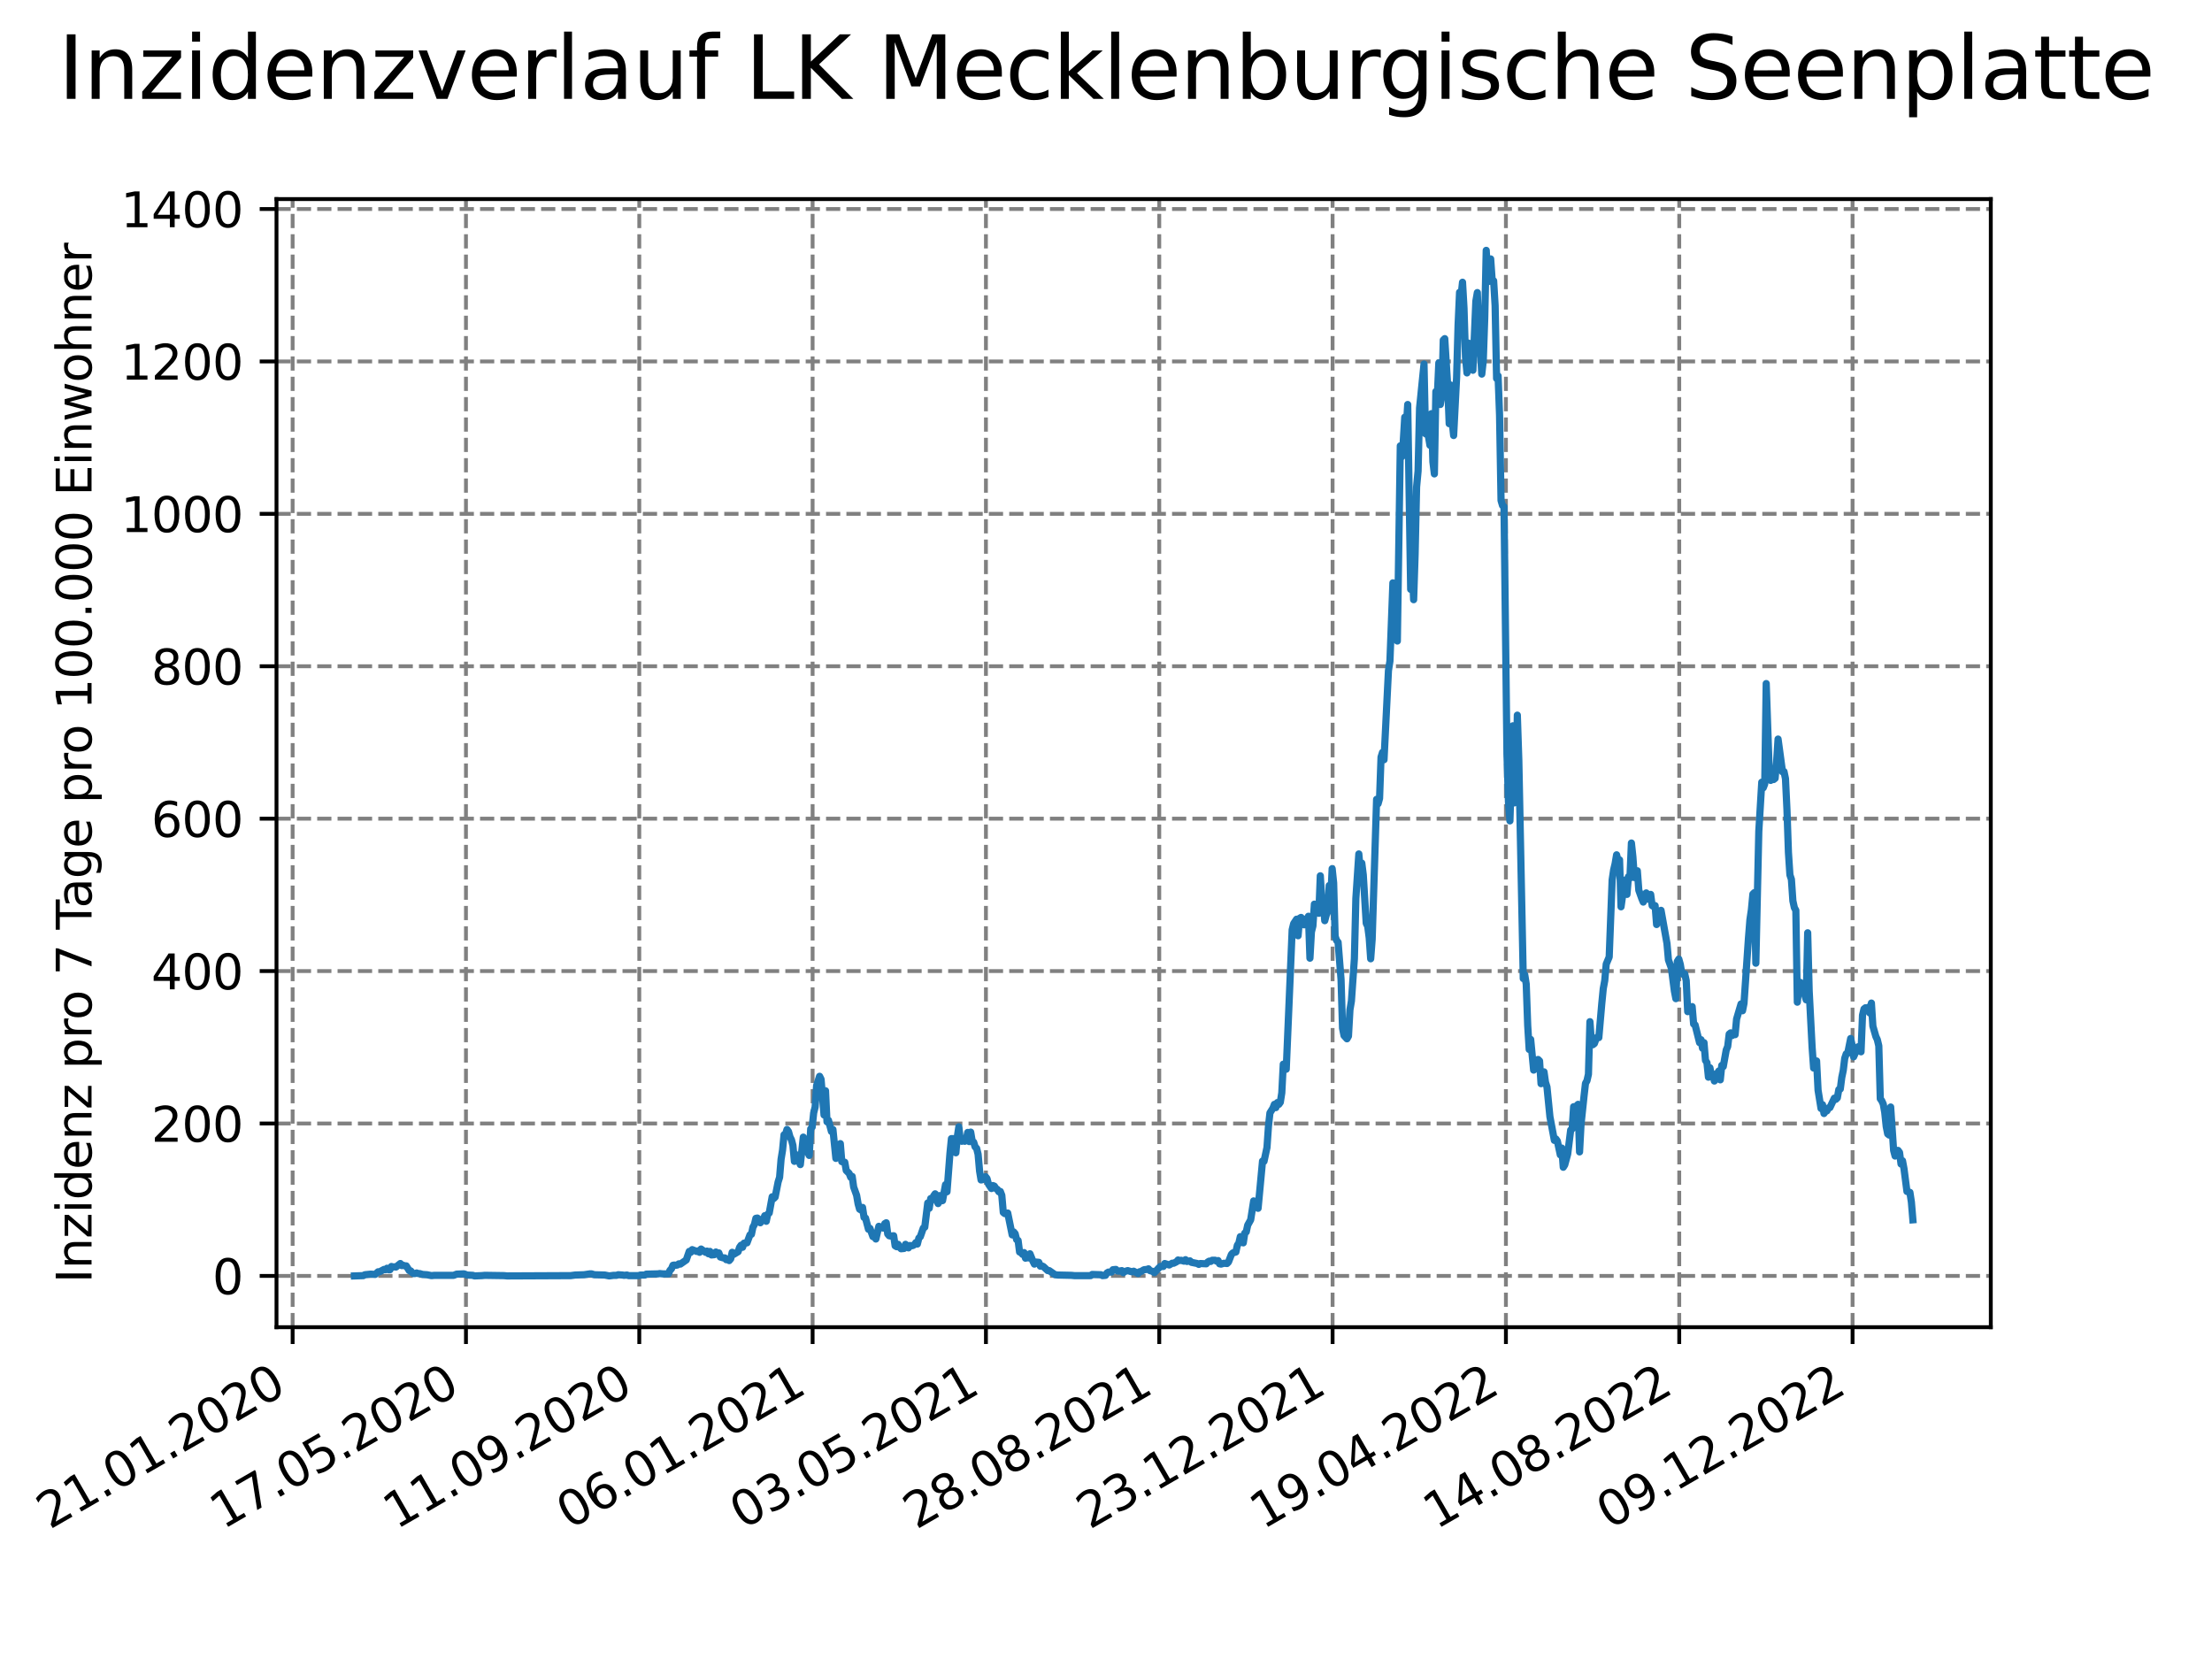 <?xml version="1.0" encoding="utf-8" standalone="no"?>
<!DOCTYPE svg PUBLIC "-//W3C//DTD SVG 1.1//EN"
  "http://www.w3.org/Graphics/SVG/1.1/DTD/svg11.dtd">
<svg xmlns:xlink="http://www.w3.org/1999/xlink" width="460.8pt" height="345.6pt" viewBox="0 0 460.8 345.6" xmlns="http://www.w3.org/2000/svg" version="1.1">
 <defs>
  <style type="text/css">*{stroke-linejoin: round; stroke-linecap: butt}</style>
 </defs>
 <g id="figure_1">
  <g id="patch_1">
   <path d="M 0 345.6 
L 460.8 345.6 
L 460.8 0 
L 0 0 
z
" style="fill: #ffffff"/>
  </g>
  <g id="axes_1">
   <g id="patch_2">
    <path d="M 57.6 276.48 
L 414.72 276.48 
L 414.72 41.472 
L 57.6 41.472 
z
" style="fill: #ffffff"/>
   </g>
   <g id="matplotlib.axis_1">
    <g id="xtick_1">
     <g id="line2d_1">
      <path d="M 60.961 276.48 
L 60.961 41.472 
" clip-path="url(#p6527d8490c)" style="fill: none; stroke-dasharray: 2.96,1.28; stroke-dashoffset: 0; stroke: #808080; stroke-width: 0.8"/>
     </g>
     <g id="line2d_2">
      <defs>
       <path id="md5f4e9f895" d="M 0 0 
L 0 3.5 
" style="stroke: #000000; stroke-width: 0.8"/>
      </defs>
      <g>
       <use xlink:href="#md5f4e9f895" x="60.961" y="276.48" style="stroke: #000000; stroke-width: 0.8"/>
      </g>
     </g>
     <g id="text_1">
      <!-- 21.01.2020 -->
      <g transform="translate(10.336 318.689) rotate(-30) scale(0.1 -0.1)">
       <defs>
        <path id="DejaVuSans-32" d="M 1228 531 
L 3431 531 
L 3431 0 
L 469 0 
L 469 531 
Q 828 903 1448 1529 
Q 2069 2156 2228 2338 
Q 2531 2678 2651 2914 
Q 2772 3150 2772 3378 
Q 2772 3750 2511 3984 
Q 2250 4219 1831 4219 
Q 1534 4219 1204 4116 
Q 875 4013 500 3803 
L 500 4441 
Q 881 4594 1212 4672 
Q 1544 4750 1819 4750 
Q 2544 4750 2975 4387 
Q 3406 4025 3406 3419 
Q 3406 3131 3298 2873 
Q 3191 2616 2906 2266 
Q 2828 2175 2409 1742 
Q 1991 1309 1228 531 
z
" transform="scale(0.016)"/>
        <path id="DejaVuSans-31" d="M 794 531 
L 1825 531 
L 1825 4091 
L 703 3866 
L 703 4441 
L 1819 4666 
L 2450 4666 
L 2450 531 
L 3481 531 
L 3481 0 
L 794 0 
L 794 531 
z
" transform="scale(0.016)"/>
        <path id="DejaVuSans-2e" d="M 684 794 
L 1344 794 
L 1344 0 
L 684 0 
L 684 794 
z
" transform="scale(0.016)"/>
        <path id="DejaVuSans-30" d="M 2034 4250 
Q 1547 4250 1301 3770 
Q 1056 3291 1056 2328 
Q 1056 1369 1301 889 
Q 1547 409 2034 409 
Q 2525 409 2770 889 
Q 3016 1369 3016 2328 
Q 3016 3291 2770 3770 
Q 2525 4250 2034 4250 
z
M 2034 4750 
Q 2819 4750 3233 4129 
Q 3647 3509 3647 2328 
Q 3647 1150 3233 529 
Q 2819 -91 2034 -91 
Q 1250 -91 836 529 
Q 422 1150 422 2328 
Q 422 3509 836 4129 
Q 1250 4750 2034 4750 
z
" transform="scale(0.016)"/>
       </defs>
       <use xlink:href="#DejaVuSans-32"/>
       <use xlink:href="#DejaVuSans-31" x="63.623"/>
       <use xlink:href="#DejaVuSans-2e" x="127.246"/>
       <use xlink:href="#DejaVuSans-30" x="159.033"/>
       <use xlink:href="#DejaVuSans-31" x="222.656"/>
       <use xlink:href="#DejaVuSans-2e" x="286.279"/>
       <use xlink:href="#DejaVuSans-32" x="318.066"/>
       <use xlink:href="#DejaVuSans-30" x="381.689"/>
       <use xlink:href="#DejaVuSans-32" x="445.312"/>
       <use xlink:href="#DejaVuSans-30" x="508.936"/>
      </g>
     </g>
    </g>
    <g id="xtick_2">
     <g id="line2d_3">
      <path d="M 97.068 276.48 
L 97.068 41.472 
" clip-path="url(#p6527d8490c)" style="fill: none; stroke-dasharray: 2.96,1.28; stroke-dashoffset: 0; stroke: #808080; stroke-width: 0.8"/>
     </g>
     <g id="line2d_4">
      <g>
       <use xlink:href="#md5f4e9f895" x="97.068" y="276.48" style="stroke: #000000; stroke-width: 0.8"/>
      </g>
     </g>
     <g id="text_2">
      <!-- 17.05.2020 -->
      <g transform="translate(46.443 318.689) rotate(-30) scale(0.1 -0.1)">
       <defs>
        <path id="DejaVuSans-37" d="M 525 4666 
L 3525 4666 
L 3525 4397 
L 1831 0 
L 1172 0 
L 2766 4134 
L 525 4134 
L 525 4666 
z
" transform="scale(0.016)"/>
        <path id="DejaVuSans-35" d="M 691 4666 
L 3169 4666 
L 3169 4134 
L 1269 4134 
L 1269 2991 
Q 1406 3038 1543 3061 
Q 1681 3084 1819 3084 
Q 2600 3084 3056 2656 
Q 3513 2228 3513 1497 
Q 3513 744 3044 326 
Q 2575 -91 1722 -91 
Q 1428 -91 1123 -41 
Q 819 9 494 109 
L 494 744 
Q 775 591 1075 516 
Q 1375 441 1709 441 
Q 2250 441 2565 725 
Q 2881 1009 2881 1497 
Q 2881 1984 2565 2268 
Q 2250 2553 1709 2553 
Q 1456 2553 1204 2497 
Q 953 2441 691 2322 
L 691 4666 
z
" transform="scale(0.016)"/>
       </defs>
       <use xlink:href="#DejaVuSans-31"/>
       <use xlink:href="#DejaVuSans-37" x="63.623"/>
       <use xlink:href="#DejaVuSans-2e" x="127.246"/>
       <use xlink:href="#DejaVuSans-30" x="159.033"/>
       <use xlink:href="#DejaVuSans-35" x="222.656"/>
       <use xlink:href="#DejaVuSans-2e" x="286.279"/>
       <use xlink:href="#DejaVuSans-32" x="318.066"/>
       <use xlink:href="#DejaVuSans-30" x="381.689"/>
       <use xlink:href="#DejaVuSans-32" x="445.312"/>
       <use xlink:href="#DejaVuSans-30" x="508.936"/>
      </g>
     </g>
    </g>
    <g id="xtick_3">
     <g id="line2d_5">
      <path d="M 133.175 276.48 
L 133.175 41.472 
" clip-path="url(#p6527d8490c)" style="fill: none; stroke-dasharray: 2.96,1.28; stroke-dashoffset: 0; stroke: #808080; stroke-width: 0.8"/>
     </g>
     <g id="line2d_6">
      <g>
       <use xlink:href="#md5f4e9f895" x="133.175" y="276.48" style="stroke: #000000; stroke-width: 0.8"/>
      </g>
     </g>
     <g id="text_3">
      <!-- 11.09.2020 -->
      <g transform="translate(82.55 318.689) rotate(-30) scale(0.1 -0.1)">
       <defs>
        <path id="DejaVuSans-39" d="M 703 97 
L 703 672 
Q 941 559 1184 500 
Q 1428 441 1663 441 
Q 2288 441 2617 861 
Q 2947 1281 2994 2138 
Q 2813 1869 2534 1725 
Q 2256 1581 1919 1581 
Q 1219 1581 811 2004 
Q 403 2428 403 3163 
Q 403 3881 828 4315 
Q 1253 4750 1959 4750 
Q 2769 4750 3195 4129 
Q 3622 3509 3622 2328 
Q 3622 1225 3098 567 
Q 2575 -91 1691 -91 
Q 1453 -91 1209 -44 
Q 966 3 703 97 
z
M 1959 2075 
Q 2384 2075 2632 2365 
Q 2881 2656 2881 3163 
Q 2881 3666 2632 3958 
Q 2384 4250 1959 4250 
Q 1534 4250 1286 3958 
Q 1038 3666 1038 3163 
Q 1038 2656 1286 2365 
Q 1534 2075 1959 2075 
z
" transform="scale(0.016)"/>
       </defs>
       <use xlink:href="#DejaVuSans-31"/>
       <use xlink:href="#DejaVuSans-31" x="63.623"/>
       <use xlink:href="#DejaVuSans-2e" x="127.246"/>
       <use xlink:href="#DejaVuSans-30" x="159.033"/>
       <use xlink:href="#DejaVuSans-39" x="222.656"/>
       <use xlink:href="#DejaVuSans-2e" x="286.279"/>
       <use xlink:href="#DejaVuSans-32" x="318.066"/>
       <use xlink:href="#DejaVuSans-30" x="381.689"/>
       <use xlink:href="#DejaVuSans-32" x="445.312"/>
       <use xlink:href="#DejaVuSans-30" x="508.936"/>
      </g>
     </g>
    </g>
    <g id="xtick_4">
     <g id="line2d_7">
      <path d="M 169.282 276.48 
L 169.282 41.472 
" clip-path="url(#p6527d8490c)" style="fill: none; stroke-dasharray: 2.96,1.28; stroke-dashoffset: 0; stroke: #808080; stroke-width: 0.8"/>
     </g>
     <g id="line2d_8">
      <g>
       <use xlink:href="#md5f4e9f895" x="169.282" y="276.48" style="stroke: #000000; stroke-width: 0.8"/>
      </g>
     </g>
     <g id="text_4">
      <!-- 06.01.2021 -->
      <g transform="translate(118.657 318.689) rotate(-30) scale(0.1 -0.1)">
       <defs>
        <path id="DejaVuSans-36" d="M 2113 2584 
Q 1688 2584 1439 2293 
Q 1191 2003 1191 1497 
Q 1191 994 1439 701 
Q 1688 409 2113 409 
Q 2538 409 2786 701 
Q 3034 994 3034 1497 
Q 3034 2003 2786 2293 
Q 2538 2584 2113 2584 
z
M 3366 4563 
L 3366 3988 
Q 3128 4100 2886 4159 
Q 2644 4219 2406 4219 
Q 1781 4219 1451 3797 
Q 1122 3375 1075 2522 
Q 1259 2794 1537 2939 
Q 1816 3084 2150 3084 
Q 2853 3084 3261 2657 
Q 3669 2231 3669 1497 
Q 3669 778 3244 343 
Q 2819 -91 2113 -91 
Q 1303 -91 875 529 
Q 447 1150 447 2328 
Q 447 3434 972 4092 
Q 1497 4750 2381 4750 
Q 2619 4750 2861 4703 
Q 3103 4656 3366 4563 
z
" transform="scale(0.016)"/>
       </defs>
       <use xlink:href="#DejaVuSans-30"/>
       <use xlink:href="#DejaVuSans-36" x="63.623"/>
       <use xlink:href="#DejaVuSans-2e" x="127.246"/>
       <use xlink:href="#DejaVuSans-30" x="159.033"/>
       <use xlink:href="#DejaVuSans-31" x="222.656"/>
       <use xlink:href="#DejaVuSans-2e" x="286.279"/>
       <use xlink:href="#DejaVuSans-32" x="318.066"/>
       <use xlink:href="#DejaVuSans-30" x="381.689"/>
       <use xlink:href="#DejaVuSans-32" x="445.312"/>
       <use xlink:href="#DejaVuSans-31" x="508.936"/>
      </g>
     </g>
    </g>
    <g id="xtick_5">
     <g id="line2d_9">
      <path d="M 205.389 276.48 
L 205.389 41.472 
" clip-path="url(#p6527d8490c)" style="fill: none; stroke-dasharray: 2.96,1.28; stroke-dashoffset: 0; stroke: #808080; stroke-width: 0.8"/>
     </g>
     <g id="line2d_10">
      <g>
       <use xlink:href="#md5f4e9f895" x="205.389" y="276.48" style="stroke: #000000; stroke-width: 0.8"/>
      </g>
     </g>
     <g id="text_5">
      <!-- 03.05.2021 -->
      <g transform="translate(154.764 318.689) rotate(-30) scale(0.1 -0.1)">
       <defs>
        <path id="DejaVuSans-33" d="M 2597 2516 
Q 3050 2419 3304 2112 
Q 3559 1806 3559 1356 
Q 3559 666 3084 287 
Q 2609 -91 1734 -91 
Q 1441 -91 1130 -33 
Q 819 25 488 141 
L 488 750 
Q 750 597 1062 519 
Q 1375 441 1716 441 
Q 2309 441 2620 675 
Q 2931 909 2931 1356 
Q 2931 1769 2642 2001 
Q 2353 2234 1838 2234 
L 1294 2234 
L 1294 2753 
L 1863 2753 
Q 2328 2753 2575 2939 
Q 2822 3125 2822 3475 
Q 2822 3834 2567 4026 
Q 2313 4219 1838 4219 
Q 1578 4219 1281 4162 
Q 984 4106 628 3988 
L 628 4550 
Q 988 4650 1302 4700 
Q 1616 4750 1894 4750 
Q 2613 4750 3031 4423 
Q 3450 4097 3450 3541 
Q 3450 3153 3228 2886 
Q 3006 2619 2597 2516 
z
" transform="scale(0.016)"/>
       </defs>
       <use xlink:href="#DejaVuSans-30"/>
       <use xlink:href="#DejaVuSans-33" x="63.623"/>
       <use xlink:href="#DejaVuSans-2e" x="127.246"/>
       <use xlink:href="#DejaVuSans-30" x="159.033"/>
       <use xlink:href="#DejaVuSans-35" x="222.656"/>
       <use xlink:href="#DejaVuSans-2e" x="286.279"/>
       <use xlink:href="#DejaVuSans-32" x="318.066"/>
       <use xlink:href="#DejaVuSans-30" x="381.689"/>
       <use xlink:href="#DejaVuSans-32" x="445.312"/>
       <use xlink:href="#DejaVuSans-31" x="508.936"/>
      </g>
     </g>
    </g>
    <g id="xtick_6">
     <g id="line2d_11">
      <path d="M 241.496 276.48 
L 241.496 41.472 
" clip-path="url(#p6527d8490c)" style="fill: none; stroke-dasharray: 2.96,1.28; stroke-dashoffset: 0; stroke: #808080; stroke-width: 0.8"/>
     </g>
     <g id="line2d_12">
      <g>
       <use xlink:href="#md5f4e9f895" x="241.496" y="276.48" style="stroke: #000000; stroke-width: 0.8"/>
      </g>
     </g>
     <g id="text_6">
      <!-- 28.08.2021 -->
      <g transform="translate(190.871 318.689) rotate(-30) scale(0.1 -0.1)">
       <defs>
        <path id="DejaVuSans-38" d="M 2034 2216 
Q 1584 2216 1326 1975 
Q 1069 1734 1069 1313 
Q 1069 891 1326 650 
Q 1584 409 2034 409 
Q 2484 409 2743 651 
Q 3003 894 3003 1313 
Q 3003 1734 2745 1975 
Q 2488 2216 2034 2216 
z
M 1403 2484 
Q 997 2584 770 2862 
Q 544 3141 544 3541 
Q 544 4100 942 4425 
Q 1341 4750 2034 4750 
Q 2731 4750 3128 4425 
Q 3525 4100 3525 3541 
Q 3525 3141 3298 2862 
Q 3072 2584 2669 2484 
Q 3125 2378 3379 2068 
Q 3634 1759 3634 1313 
Q 3634 634 3220 271 
Q 2806 -91 2034 -91 
Q 1263 -91 848 271 
Q 434 634 434 1313 
Q 434 1759 690 2068 
Q 947 2378 1403 2484 
z
M 1172 3481 
Q 1172 3119 1398 2916 
Q 1625 2713 2034 2713 
Q 2441 2713 2670 2916 
Q 2900 3119 2900 3481 
Q 2900 3844 2670 4047 
Q 2441 4250 2034 4250 
Q 1625 4250 1398 4047 
Q 1172 3844 1172 3481 
z
" transform="scale(0.016)"/>
       </defs>
       <use xlink:href="#DejaVuSans-32"/>
       <use xlink:href="#DejaVuSans-38" x="63.623"/>
       <use xlink:href="#DejaVuSans-2e" x="127.246"/>
       <use xlink:href="#DejaVuSans-30" x="159.033"/>
       <use xlink:href="#DejaVuSans-38" x="222.656"/>
       <use xlink:href="#DejaVuSans-2e" x="286.279"/>
       <use xlink:href="#DejaVuSans-32" x="318.066"/>
       <use xlink:href="#DejaVuSans-30" x="381.689"/>
       <use xlink:href="#DejaVuSans-32" x="445.312"/>
       <use xlink:href="#DejaVuSans-31" x="508.936"/>
      </g>
     </g>
    </g>
    <g id="xtick_7">
     <g id="line2d_13">
      <path d="M 277.603 276.48 
L 277.603 41.472 
" clip-path="url(#p6527d8490c)" style="fill: none; stroke-dasharray: 2.96,1.28; stroke-dashoffset: 0; stroke: #808080; stroke-width: 0.8"/>
     </g>
     <g id="line2d_14">
      <g>
       <use xlink:href="#md5f4e9f895" x="277.603" y="276.48" style="stroke: #000000; stroke-width: 0.8"/>
      </g>
     </g>
     <g id="text_7">
      <!-- 23.12.2021 -->
      <g transform="translate(226.978 318.689) rotate(-30) scale(0.1 -0.1)">
       <use xlink:href="#DejaVuSans-32"/>
       <use xlink:href="#DejaVuSans-33" x="63.623"/>
       <use xlink:href="#DejaVuSans-2e" x="127.246"/>
       <use xlink:href="#DejaVuSans-31" x="159.033"/>
       <use xlink:href="#DejaVuSans-32" x="222.656"/>
       <use xlink:href="#DejaVuSans-2e" x="286.279"/>
       <use xlink:href="#DejaVuSans-32" x="318.066"/>
       <use xlink:href="#DejaVuSans-30" x="381.689"/>
       <use xlink:href="#DejaVuSans-32" x="445.312"/>
       <use xlink:href="#DejaVuSans-31" x="508.936"/>
      </g>
     </g>
    </g>
    <g id="xtick_8">
     <g id="line2d_15">
      <path d="M 313.71 276.48 
L 313.71 41.472 
" clip-path="url(#p6527d8490c)" style="fill: none; stroke-dasharray: 2.96,1.28; stroke-dashoffset: 0; stroke: #808080; stroke-width: 0.8"/>
     </g>
     <g id="line2d_16">
      <g>
       <use xlink:href="#md5f4e9f895" x="313.71" y="276.48" style="stroke: #000000; stroke-width: 0.8"/>
      </g>
     </g>
     <g id="text_8">
      <!-- 19.04.2022 -->
      <g transform="translate(263.085 318.689) rotate(-30) scale(0.1 -0.1)">
       <defs>
        <path id="DejaVuSans-34" d="M 2419 4116 
L 825 1625 
L 2419 1625 
L 2419 4116 
z
M 2253 4666 
L 3047 4666 
L 3047 1625 
L 3713 1625 
L 3713 1100 
L 3047 1100 
L 3047 0 
L 2419 0 
L 2419 1100 
L 313 1100 
L 313 1709 
L 2253 4666 
z
" transform="scale(0.016)"/>
       </defs>
       <use xlink:href="#DejaVuSans-31"/>
       <use xlink:href="#DejaVuSans-39" x="63.623"/>
       <use xlink:href="#DejaVuSans-2e" x="127.246"/>
       <use xlink:href="#DejaVuSans-30" x="159.033"/>
       <use xlink:href="#DejaVuSans-34" x="222.656"/>
       <use xlink:href="#DejaVuSans-2e" x="286.279"/>
       <use xlink:href="#DejaVuSans-32" x="318.066"/>
       <use xlink:href="#DejaVuSans-30" x="381.689"/>
       <use xlink:href="#DejaVuSans-32" x="445.312"/>
       <use xlink:href="#DejaVuSans-32" x="508.936"/>
      </g>
     </g>
    </g>
    <g id="xtick_9">
     <g id="line2d_17">
      <path d="M 349.817 276.48 
L 349.817 41.472 
" clip-path="url(#p6527d8490c)" style="fill: none; stroke-dasharray: 2.96,1.28; stroke-dashoffset: 0; stroke: #808080; stroke-width: 0.8"/>
     </g>
     <g id="line2d_18">
      <g>
       <use xlink:href="#md5f4e9f895" x="349.817" y="276.48" style="stroke: #000000; stroke-width: 0.8"/>
      </g>
     </g>
     <g id="text_9">
      <!-- 14.08.2022 -->
      <g transform="translate(299.192 318.689) rotate(-30) scale(0.1 -0.1)">
       <use xlink:href="#DejaVuSans-31"/>
       <use xlink:href="#DejaVuSans-34" x="63.623"/>
       <use xlink:href="#DejaVuSans-2e" x="127.246"/>
       <use xlink:href="#DejaVuSans-30" x="159.033"/>
       <use xlink:href="#DejaVuSans-38" x="222.656"/>
       <use xlink:href="#DejaVuSans-2e" x="286.279"/>
       <use xlink:href="#DejaVuSans-32" x="318.066"/>
       <use xlink:href="#DejaVuSans-30" x="381.689"/>
       <use xlink:href="#DejaVuSans-32" x="445.312"/>
       <use xlink:href="#DejaVuSans-32" x="508.936"/>
      </g>
     </g>
    </g>
    <g id="xtick_10">
     <g id="line2d_19">
      <path d="M 385.924 276.48 
L 385.924 41.472 
" clip-path="url(#p6527d8490c)" style="fill: none; stroke-dasharray: 2.96,1.28; stroke-dashoffset: 0; stroke: #808080; stroke-width: 0.8"/>
     </g>
     <g id="line2d_20">
      <g>
       <use xlink:href="#md5f4e9f895" x="385.924" y="276.48" style="stroke: #000000; stroke-width: 0.8"/>
      </g>
     </g>
     <g id="text_10">
      <!-- 09.12.2022 -->
      <g transform="translate(335.299 318.689) rotate(-30) scale(0.1 -0.1)">
       <use xlink:href="#DejaVuSans-30"/>
       <use xlink:href="#DejaVuSans-39" x="63.623"/>
       <use xlink:href="#DejaVuSans-2e" x="127.246"/>
       <use xlink:href="#DejaVuSans-31" x="159.033"/>
       <use xlink:href="#DejaVuSans-32" x="222.656"/>
       <use xlink:href="#DejaVuSans-2e" x="286.279"/>
       <use xlink:href="#DejaVuSans-32" x="318.066"/>
       <use xlink:href="#DejaVuSans-30" x="381.689"/>
       <use xlink:href="#DejaVuSans-32" x="445.312"/>
       <use xlink:href="#DejaVuSans-32" x="508.936"/>
      </g>
     </g>
    </g>
   </g>
   <g id="matplotlib.axis_2">
    <g id="ytick_1">
     <g id="line2d_21">
      <path d="M 57.6 265.798 
L 414.72 265.798 
" clip-path="url(#p6527d8490c)" style="fill: none; stroke-dasharray: 2.96,1.28; stroke-dashoffset: 0; stroke: #808080; stroke-width: 0.8"/>
     </g>
     <g id="line2d_22">
      <defs>
       <path id="mf7c7bf6e79" d="M 0 0 
L -3.5 0 
" style="stroke: #000000; stroke-width: 0.8"/>
      </defs>
      <g>
       <use xlink:href="#mf7c7bf6e79" x="57.6" y="265.798" style="stroke: #000000; stroke-width: 0.8"/>
      </g>
     </g>
     <g id="text_11">
      <!-- 0 -->
      <g transform="translate(44.237 269.597) scale(0.1 -0.1)">
       <use xlink:href="#DejaVuSans-30"/>
      </g>
     </g>
    </g>
    <g id="ytick_2">
     <g id="line2d_23">
      <path d="M 57.6 234.047 
L 414.72 234.047 
" clip-path="url(#p6527d8490c)" style="fill: none; stroke-dasharray: 2.96,1.28; stroke-dashoffset: 0; stroke: #808080; stroke-width: 0.8"/>
     </g>
     <g id="line2d_24">
      <g>
       <use xlink:href="#mf7c7bf6e79" x="57.6" y="234.047" style="stroke: #000000; stroke-width: 0.8"/>
      </g>
     </g>
     <g id="text_12">
      <!-- 200 -->
      <g transform="translate(31.512 237.846) scale(0.1 -0.1)">
       <use xlink:href="#DejaVuSans-32"/>
       <use xlink:href="#DejaVuSans-30" x="63.623"/>
       <use xlink:href="#DejaVuSans-30" x="127.246"/>
      </g>
     </g>
    </g>
    <g id="ytick_3">
     <g id="line2d_25">
      <path d="M 57.6 202.296 
L 414.72 202.296 
" clip-path="url(#p6527d8490c)" style="fill: none; stroke-dasharray: 2.96,1.28; stroke-dashoffset: 0; stroke: #808080; stroke-width: 0.8"/>
     </g>
     <g id="line2d_26">
      <g>
       <use xlink:href="#mf7c7bf6e79" x="57.6" y="202.296" style="stroke: #000000; stroke-width: 0.8"/>
      </g>
     </g>
     <g id="text_13">
      <!-- 400 -->
      <g transform="translate(31.512 206.095) scale(0.1 -0.1)">
       <use xlink:href="#DejaVuSans-34"/>
       <use xlink:href="#DejaVuSans-30" x="63.623"/>
       <use xlink:href="#DejaVuSans-30" x="127.246"/>
      </g>
     </g>
    </g>
    <g id="ytick_4">
     <g id="line2d_27">
      <path d="M 57.6 170.544 
L 414.72 170.544 
" clip-path="url(#p6527d8490c)" style="fill: none; stroke-dasharray: 2.96,1.28; stroke-dashoffset: 0; stroke: #808080; stroke-width: 0.8"/>
     </g>
     <g id="line2d_28">
      <g>
       <use xlink:href="#mf7c7bf6e79" x="57.6" y="170.544" style="stroke: #000000; stroke-width: 0.8"/>
      </g>
     </g>
     <g id="text_14">
      <!-- 600 -->
      <g transform="translate(31.512 174.344) scale(0.1 -0.1)">
       <use xlink:href="#DejaVuSans-36"/>
       <use xlink:href="#DejaVuSans-30" x="63.623"/>
       <use xlink:href="#DejaVuSans-30" x="127.246"/>
      </g>
     </g>
    </g>
    <g id="ytick_5">
     <g id="line2d_29">
      <path d="M 57.6 138.793 
L 414.72 138.793 
" clip-path="url(#p6527d8490c)" style="fill: none; stroke-dasharray: 2.96,1.28; stroke-dashoffset: 0; stroke: #808080; stroke-width: 0.8"/>
     </g>
     <g id="line2d_30">
      <g>
       <use xlink:href="#mf7c7bf6e79" x="57.6" y="138.793" style="stroke: #000000; stroke-width: 0.8"/>
      </g>
     </g>
     <g id="text_15">
      <!-- 800 -->
      <g transform="translate(31.512 142.592) scale(0.1 -0.1)">
       <use xlink:href="#DejaVuSans-38"/>
       <use xlink:href="#DejaVuSans-30" x="63.623"/>
       <use xlink:href="#DejaVuSans-30" x="127.246"/>
      </g>
     </g>
    </g>
    <g id="ytick_6">
     <g id="line2d_31">
      <path d="M 57.6 107.042 
L 414.72 107.042 
" clip-path="url(#p6527d8490c)" style="fill: none; stroke-dasharray: 2.96,1.28; stroke-dashoffset: 0; stroke: #808080; stroke-width: 0.8"/>
     </g>
     <g id="line2d_32">
      <g>
       <use xlink:href="#mf7c7bf6e79" x="57.6" y="107.042" style="stroke: #000000; stroke-width: 0.8"/>
      </g>
     </g>
     <g id="text_16">
      <!-- 1000 -->
      <g transform="translate(25.15 110.841) scale(0.1 -0.1)">
       <use xlink:href="#DejaVuSans-31"/>
       <use xlink:href="#DejaVuSans-30" x="63.623"/>
       <use xlink:href="#DejaVuSans-30" x="127.246"/>
       <use xlink:href="#DejaVuSans-30" x="190.869"/>
      </g>
     </g>
    </g>
    <g id="ytick_7">
     <g id="line2d_33">
      <path d="M 57.6 75.291 
L 414.72 75.291 
" clip-path="url(#p6527d8490c)" style="fill: none; stroke-dasharray: 2.96,1.28; stroke-dashoffset: 0; stroke: #808080; stroke-width: 0.8"/>
     </g>
     <g id="line2d_34">
      <g>
       <use xlink:href="#mf7c7bf6e79" x="57.6" y="75.291" style="stroke: #000000; stroke-width: 0.8"/>
      </g>
     </g>
     <g id="text_17">
      <!-- 1200 -->
      <g transform="translate(25.15 79.09) scale(0.1 -0.1)">
       <use xlink:href="#DejaVuSans-31"/>
       <use xlink:href="#DejaVuSans-32" x="63.623"/>
       <use xlink:href="#DejaVuSans-30" x="127.246"/>
       <use xlink:href="#DejaVuSans-30" x="190.869"/>
      </g>
     </g>
    </g>
    <g id="ytick_8">
     <g id="line2d_35">
      <path d="M 57.6 43.54 
L 414.72 43.54 
" clip-path="url(#p6527d8490c)" style="fill: none; stroke-dasharray: 2.96,1.28; stroke-dashoffset: 0; stroke: #808080; stroke-width: 0.8"/>
     </g>
     <g id="line2d_36">
      <g>
       <use xlink:href="#mf7c7bf6e79" x="57.6" y="43.54" style="stroke: #000000; stroke-width: 0.8"/>
      </g>
     </g>
     <g id="text_18">
      <!-- 1400 -->
      <g transform="translate(25.15 47.339) scale(0.1 -0.1)">
       <use xlink:href="#DejaVuSans-31"/>
       <use xlink:href="#DejaVuSans-34" x="63.623"/>
       <use xlink:href="#DejaVuSans-30" x="127.246"/>
       <use xlink:href="#DejaVuSans-30" x="190.869"/>
      </g>
     </g>
    </g>
    <g id="text_19">
     <!-- Inzidenz pro 7 Tage pro 100.000 Einwohner -->
     <g transform="translate(19.07 267.301) rotate(-90) scale(0.1 -0.1)">
      <defs>
       <path id="DejaVuSans-49" d="M 628 4666 
L 1259 4666 
L 1259 0 
L 628 0 
L 628 4666 
z
" transform="scale(0.016)"/>
       <path id="DejaVuSans-6e" d="M 3513 2113 
L 3513 0 
L 2938 0 
L 2938 2094 
Q 2938 2591 2744 2837 
Q 2550 3084 2163 3084 
Q 1697 3084 1428 2787 
Q 1159 2491 1159 1978 
L 1159 0 
L 581 0 
L 581 3500 
L 1159 3500 
L 1159 2956 
Q 1366 3272 1645 3428 
Q 1925 3584 2291 3584 
Q 2894 3584 3203 3211 
Q 3513 2838 3513 2113 
z
" transform="scale(0.016)"/>
       <path id="DejaVuSans-7a" d="M 353 3500 
L 3084 3500 
L 3084 2975 
L 922 459 
L 3084 459 
L 3084 0 
L 275 0 
L 275 525 
L 2438 3041 
L 353 3041 
L 353 3500 
z
" transform="scale(0.016)"/>
       <path id="DejaVuSans-69" d="M 603 3500 
L 1178 3500 
L 1178 0 
L 603 0 
L 603 3500 
z
M 603 4863 
L 1178 4863 
L 1178 4134 
L 603 4134 
L 603 4863 
z
" transform="scale(0.016)"/>
       <path id="DejaVuSans-64" d="M 2906 2969 
L 2906 4863 
L 3481 4863 
L 3481 0 
L 2906 0 
L 2906 525 
Q 2725 213 2448 61 
Q 2172 -91 1784 -91 
Q 1150 -91 751 415 
Q 353 922 353 1747 
Q 353 2572 751 3078 
Q 1150 3584 1784 3584 
Q 2172 3584 2448 3432 
Q 2725 3281 2906 2969 
z
M 947 1747 
Q 947 1113 1208 752 
Q 1469 391 1925 391 
Q 2381 391 2643 752 
Q 2906 1113 2906 1747 
Q 2906 2381 2643 2742 
Q 2381 3103 1925 3103 
Q 1469 3103 1208 2742 
Q 947 2381 947 1747 
z
" transform="scale(0.016)"/>
       <path id="DejaVuSans-65" d="M 3597 1894 
L 3597 1613 
L 953 1613 
Q 991 1019 1311 708 
Q 1631 397 2203 397 
Q 2534 397 2845 478 
Q 3156 559 3463 722 
L 3463 178 
Q 3153 47 2828 -22 
Q 2503 -91 2169 -91 
Q 1331 -91 842 396 
Q 353 884 353 1716 
Q 353 2575 817 3079 
Q 1281 3584 2069 3584 
Q 2775 3584 3186 3129 
Q 3597 2675 3597 1894 
z
M 3022 2063 
Q 3016 2534 2758 2815 
Q 2500 3097 2075 3097 
Q 1594 3097 1305 2825 
Q 1016 2553 972 2059 
L 3022 2063 
z
" transform="scale(0.016)"/>
       <path id="DejaVuSans-20" transform="scale(0.016)"/>
       <path id="DejaVuSans-70" d="M 1159 525 
L 1159 -1331 
L 581 -1331 
L 581 3500 
L 1159 3500 
L 1159 2969 
Q 1341 3281 1617 3432 
Q 1894 3584 2278 3584 
Q 2916 3584 3314 3078 
Q 3713 2572 3713 1747 
Q 3713 922 3314 415 
Q 2916 -91 2278 -91 
Q 1894 -91 1617 61 
Q 1341 213 1159 525 
z
M 3116 1747 
Q 3116 2381 2855 2742 
Q 2594 3103 2138 3103 
Q 1681 3103 1420 2742 
Q 1159 2381 1159 1747 
Q 1159 1113 1420 752 
Q 1681 391 2138 391 
Q 2594 391 2855 752 
Q 3116 1113 3116 1747 
z
" transform="scale(0.016)"/>
       <path id="DejaVuSans-72" d="M 2631 2963 
Q 2534 3019 2420 3045 
Q 2306 3072 2169 3072 
Q 1681 3072 1420 2755 
Q 1159 2438 1159 1844 
L 1159 0 
L 581 0 
L 581 3500 
L 1159 3500 
L 1159 2956 
Q 1341 3275 1631 3429 
Q 1922 3584 2338 3584 
Q 2397 3584 2469 3576 
Q 2541 3569 2628 3553 
L 2631 2963 
z
" transform="scale(0.016)"/>
       <path id="DejaVuSans-6f" d="M 1959 3097 
Q 1497 3097 1228 2736 
Q 959 2375 959 1747 
Q 959 1119 1226 758 
Q 1494 397 1959 397 
Q 2419 397 2687 759 
Q 2956 1122 2956 1747 
Q 2956 2369 2687 2733 
Q 2419 3097 1959 3097 
z
M 1959 3584 
Q 2709 3584 3137 3096 
Q 3566 2609 3566 1747 
Q 3566 888 3137 398 
Q 2709 -91 1959 -91 
Q 1206 -91 779 398 
Q 353 888 353 1747 
Q 353 2609 779 3096 
Q 1206 3584 1959 3584 
z
" transform="scale(0.016)"/>
       <path id="DejaVuSans-54" d="M -19 4666 
L 3928 4666 
L 3928 4134 
L 2272 4134 
L 2272 0 
L 1638 0 
L 1638 4134 
L -19 4134 
L -19 4666 
z
" transform="scale(0.016)"/>
       <path id="DejaVuSans-61" d="M 2194 1759 
Q 1497 1759 1228 1600 
Q 959 1441 959 1056 
Q 959 750 1161 570 
Q 1363 391 1709 391 
Q 2188 391 2477 730 
Q 2766 1069 2766 1631 
L 2766 1759 
L 2194 1759 
z
M 3341 1997 
L 3341 0 
L 2766 0 
L 2766 531 
Q 2569 213 2275 61 
Q 1981 -91 1556 -91 
Q 1019 -91 701 211 
Q 384 513 384 1019 
Q 384 1609 779 1909 
Q 1175 2209 1959 2209 
L 2766 2209 
L 2766 2266 
Q 2766 2663 2505 2880 
Q 2244 3097 1772 3097 
Q 1472 3097 1187 3025 
Q 903 2953 641 2809 
L 641 3341 
Q 956 3463 1253 3523 
Q 1550 3584 1831 3584 
Q 2591 3584 2966 3190 
Q 3341 2797 3341 1997 
z
" transform="scale(0.016)"/>
       <path id="DejaVuSans-67" d="M 2906 1791 
Q 2906 2416 2648 2759 
Q 2391 3103 1925 3103 
Q 1463 3103 1205 2759 
Q 947 2416 947 1791 
Q 947 1169 1205 825 
Q 1463 481 1925 481 
Q 2391 481 2648 825 
Q 2906 1169 2906 1791 
z
M 3481 434 
Q 3481 -459 3084 -895 
Q 2688 -1331 1869 -1331 
Q 1566 -1331 1297 -1286 
Q 1028 -1241 775 -1147 
L 775 -588 
Q 1028 -725 1275 -790 
Q 1522 -856 1778 -856 
Q 2344 -856 2625 -561 
Q 2906 -266 2906 331 
L 2906 616 
Q 2728 306 2450 153 
Q 2172 0 1784 0 
Q 1141 0 747 490 
Q 353 981 353 1791 
Q 353 2603 747 3093 
Q 1141 3584 1784 3584 
Q 2172 3584 2450 3431 
Q 2728 3278 2906 2969 
L 2906 3500 
L 3481 3500 
L 3481 434 
z
" transform="scale(0.016)"/>
       <path id="DejaVuSans-45" d="M 628 4666 
L 3578 4666 
L 3578 4134 
L 1259 4134 
L 1259 2753 
L 3481 2753 
L 3481 2222 
L 1259 2222 
L 1259 531 
L 3634 531 
L 3634 0 
L 628 0 
L 628 4666 
z
" transform="scale(0.016)"/>
       <path id="DejaVuSans-77" d="M 269 3500 
L 844 3500 
L 1563 769 
L 2278 3500 
L 2956 3500 
L 3675 769 
L 4391 3500 
L 4966 3500 
L 4050 0 
L 3372 0 
L 2619 2869 
L 1863 0 
L 1184 0 
L 269 3500 
z
" transform="scale(0.016)"/>
       <path id="DejaVuSans-68" d="M 3513 2113 
L 3513 0 
L 2938 0 
L 2938 2094 
Q 2938 2591 2744 2837 
Q 2550 3084 2163 3084 
Q 1697 3084 1428 2787 
Q 1159 2491 1159 1978 
L 1159 0 
L 581 0 
L 581 4863 
L 1159 4863 
L 1159 2956 
Q 1366 3272 1645 3428 
Q 1925 3584 2291 3584 
Q 2894 3584 3203 3211 
Q 3513 2838 3513 2113 
z
" transform="scale(0.016)"/>
      </defs>
      <use xlink:href="#DejaVuSans-49"/>
      <use xlink:href="#DejaVuSans-6e" x="29.492"/>
      <use xlink:href="#DejaVuSans-7a" x="92.871"/>
      <use xlink:href="#DejaVuSans-69" x="145.361"/>
      <use xlink:href="#DejaVuSans-64" x="173.145"/>
      <use xlink:href="#DejaVuSans-65" x="236.621"/>
      <use xlink:href="#DejaVuSans-6e" x="298.145"/>
      <use xlink:href="#DejaVuSans-7a" x="361.523"/>
      <use xlink:href="#DejaVuSans-20" x="414.014"/>
      <use xlink:href="#DejaVuSans-70" x="445.801"/>
      <use xlink:href="#DejaVuSans-72" x="509.277"/>
      <use xlink:href="#DejaVuSans-6f" x="548.141"/>
      <use xlink:href="#DejaVuSans-20" x="609.322"/>
      <use xlink:href="#DejaVuSans-37" x="641.109"/>
      <use xlink:href="#DejaVuSans-20" x="704.732"/>
      <use xlink:href="#DejaVuSans-54" x="736.52"/>
      <use xlink:href="#DejaVuSans-61" x="781.104"/>
      <use xlink:href="#DejaVuSans-67" x="842.383"/>
      <use xlink:href="#DejaVuSans-65" x="905.859"/>
      <use xlink:href="#DejaVuSans-20" x="967.383"/>
      <use xlink:href="#DejaVuSans-70" x="999.17"/>
      <use xlink:href="#DejaVuSans-72" x="1062.646"/>
      <use xlink:href="#DejaVuSans-6f" x="1101.51"/>
      <use xlink:href="#DejaVuSans-20" x="1162.691"/>
      <use xlink:href="#DejaVuSans-31" x="1194.479"/>
      <use xlink:href="#DejaVuSans-30" x="1258.102"/>
      <use xlink:href="#DejaVuSans-30" x="1321.725"/>
      <use xlink:href="#DejaVuSans-2e" x="1385.348"/>
      <use xlink:href="#DejaVuSans-30" x="1417.135"/>
      <use xlink:href="#DejaVuSans-30" x="1480.758"/>
      <use xlink:href="#DejaVuSans-30" x="1544.381"/>
      <use xlink:href="#DejaVuSans-20" x="1608.004"/>
      <use xlink:href="#DejaVuSans-45" x="1639.791"/>
      <use xlink:href="#DejaVuSans-69" x="1702.975"/>
      <use xlink:href="#DejaVuSans-6e" x="1730.758"/>
      <use xlink:href="#DejaVuSans-77" x="1794.137"/>
      <use xlink:href="#DejaVuSans-6f" x="1875.924"/>
      <use xlink:href="#DejaVuSans-68" x="1937.105"/>
      <use xlink:href="#DejaVuSans-6e" x="2000.484"/>
      <use xlink:href="#DejaVuSans-65" x="2063.863"/>
      <use xlink:href="#DejaVuSans-72" x="2125.387"/>
     </g>
    </g>
   </g>
   <g id="line2d_37">
    <path d="M 73.833 265.798 
L 75.684 265.736 
L 75.993 265.552 
L 76.61 265.49 
L 77.227 265.429 
L 78.153 265.49 
L 78.77 264.937 
L 79.079 264.937 
L 80.005 264.444 
L 80.313 264.506 
L 80.622 264.198 
L 80.931 264.506 
L 81.239 264.506 
L 81.548 263.829 
L 81.857 263.952 
L 82.165 263.891 
L 82.474 263.952 
L 83.4 263.214 
L 83.708 263.645 
L 84.017 263.583 
L 84.325 263.706 
L 84.634 263.706 
L 85.251 264.691 
L 85.56 264.752 
L 85.868 265.121 
L 86.177 265.306 
L 86.486 265.306 
L 86.794 265.183 
L 87.103 265.306 
L 87.411 265.306 
L 88.029 265.49 
L 88.954 265.552 
L 89.88 265.736 
L 90.498 265.675 
L 94.509 265.675 
L 95.127 265.429 
L 96.67 265.367 
L 97.287 265.613 
L 98.521 265.675 
L 98.83 265.798 
L 100.373 265.736 
L 100.99 265.675 
L 105.002 265.736 
L 105.619 265.798 
L 118.889 265.736 
L 119.815 265.613 
L 121.667 265.552 
L 122.901 265.367 
L 123.21 265.367 
L 123.827 265.552 
L 125.987 265.613 
L 126.913 265.798 
L 127.839 265.675 
L 128.456 265.675 
L 128.765 265.552 
L 129.691 265.613 
L 129.999 265.675 
L 130.616 265.613 
L 130.925 265.736 
L 133.085 265.736 
L 133.394 265.613 
L 134.32 265.613 
L 134.628 265.429 
L 137.097 265.367 
L 137.406 265.306 
L 138.023 265.367 
L 139.257 265.367 
L 139.566 264.629 
L 139.875 264.321 
L 140.183 263.583 
L 140.492 263.522 
L 140.8 263.583 
L 141.109 263.522 
L 141.418 263.276 
L 141.726 263.337 
L 142.961 262.476 
L 143.578 260.692 
L 143.887 260.877 
L 144.195 260.323 
L 145.121 260.692 
L 145.43 260.569 
L 145.738 260.877 
L 146.047 260.2 
L 146.973 260.877 
L 147.281 260.631 
L 147.59 261.184 
L 147.898 260.692 
L 148.207 261.43 
L 148.824 261.369 
L 149.133 260.815 
L 149.441 261.123 
L 149.75 261 
L 150.059 261.861 
L 150.676 262.045 
L 150.984 262.045 
L 151.293 262.414 
L 151.602 262.414 
L 151.91 262.599 
L 152.219 262.23 
L 152.528 260.877 
L 152.836 261.307 
L 153.762 260.754 
L 154.071 259.831 
L 154.379 259.4 
L 154.688 259.831 
L 154.996 258.97 
L 155.614 258.908 
L 156.231 257.247 
L 156.539 257.124 
L 156.848 255.648 
L 157.157 255.094 
L 157.465 253.802 
L 157.774 253.741 
L 158.082 253.987 
L 158.391 254.725 
L 158.7 254.233 
L 159.008 254.048 
L 159.317 253.249 
L 159.625 254.417 
L 159.934 252.941 
L 160.243 252.695 
L 160.86 249.312 
L 161.169 249.681 
L 161.477 249.373 
L 162.094 246.236 
L 162.403 245.252 
L 162.712 241.499 
L 163.02 239.592 
L 163.329 236.393 
L 163.637 236.27 
L 163.946 235.286 
L 164.255 235.717 
L 164.563 236.824 
L 164.872 237.439 
L 165.18 238.608 
L 165.489 241.93 
L 165.798 240.515 
L 166.106 241.499 
L 166.415 241.745 
L 166.723 242.606 
L 167.341 236.885 
L 167.958 238.239 
L 168.266 240.023 
L 168.575 240.699 
L 168.884 235.163 
L 169.192 234.794 
L 169.501 231.841 
L 169.809 230.611 
L 170.118 226.12 
L 170.735 224.213 
L 171.044 224.828 
L 171.661 232.272 
L 171.97 227.228 
L 172.278 233.687 
L 172.587 233.379 
L 173.204 235.717 
L 173.513 235.286 
L 174.13 241.315 
L 174.439 239.469 
L 174.747 239.285 
L 175.056 238.239 
L 175.364 241.991 
L 175.982 242.114 
L 176.29 243.837 
L 176.907 244.452 
L 177.216 245.252 
L 177.525 245.067 
L 177.833 247.282 
L 178.45 249.004 
L 178.759 250.788 
L 179.068 251.895 
L 179.376 252.08 
L 179.685 251.526 
L 179.994 253.618 
L 180.302 253.741 
L 180.919 256.078 
L 181.228 255.894 
L 181.845 257.616 
L 182.154 257.432 
L 182.462 258.108 
L 183.08 255.463 
L 183.697 255.771 
L 184.005 255.832 
L 184.314 254.91 
L 184.623 254.725 
L 184.931 257.063 
L 185.24 257.432 
L 185.548 257.493 
L 186.166 257.432 
L 186.474 259.523 
L 186.783 259.708 
L 187.091 259.216 
L 187.4 259.831 
L 187.709 260.138 
L 188.326 260.077 
L 188.635 259.216 
L 189.252 259.954 
L 189.56 259.462 
L 189.869 259.523 
L 190.178 259.462 
L 190.486 259.277 
L 190.795 258.847 
L 191.103 259.154 
L 191.412 257.924 
L 191.721 257.616 
L 192.338 255.832 
L 192.646 255.648 
L 193.264 250.603 
L 193.572 251.711 
L 193.881 249.681 
L 194.189 249.927 
L 194.498 249.127 
L 194.807 248.696 
L 195.115 250.111 
L 195.424 250.726 
L 195.732 249.066 
L 196.041 250.173 
L 196.35 250.111 
L 196.967 246.79 
L 197.276 248.266 
L 197.893 240.269 
L 198.201 237.193 
L 198.51 237.193 
L 198.819 238.054 
L 199.127 240.146 
L 199.436 236.762 
L 199.744 234.732 
L 200.053 237.501 
L 200.362 237.747 
L 200.67 237.439 
L 200.979 237.747 
L 201.287 237.378 
L 201.596 235.901 
L 201.905 237.808 
L 202.213 235.84 
L 202.522 237.685 
L 202.83 237.931 
L 203.139 238.916 
L 203.448 239.223 
L 203.756 240.453 
L 204.065 243.96 
L 204.373 245.805 
L 204.682 245.744 
L 204.991 245.559 
L 205.299 245.129 
L 205.608 245.498 
L 205.917 246.666 
L 206.534 247.589 
L 206.842 246.974 
L 207.151 247.097 
L 207.46 247.589 
L 207.768 247.774 
L 208.077 248.266 
L 208.385 248.204 
L 208.694 249.004 
L 209.003 252.572 
L 209.311 252.818 
L 209.62 252.818 
L 209.928 252.695 
L 210.854 257.247 
L 211.163 256.632 
L 211.471 257.001 
L 211.78 258.231 
L 212.089 258.416 
L 212.397 260.815 
L 212.706 260.938 
L 213.014 261.307 
L 213.323 260.938 
L 213.632 262.107 
L 213.94 261.984 
L 214.249 262.045 
L 214.558 261.184 
L 215.175 262.722 
L 215.483 263.337 
L 215.792 262.907 
L 216.409 262.968 
L 216.718 263.768 
L 217.026 263.706 
L 217.335 263.829 
L 218.261 264.691 
L 218.569 264.691 
L 219.804 265.552 
L 220.421 265.613 
L 223.199 265.675 
L 223.816 265.736 
L 227.21 265.736 
L 227.519 265.49 
L 229.371 265.552 
L 229.679 265.736 
L 230.296 265.675 
L 230.605 265.183 
L 230.914 264.998 
L 231.531 264.998 
L 231.84 264.506 
L 232.457 264.444 
L 232.765 264.752 
L 233.074 264.814 
L 233.691 264.691 
L 234 265.121 
L 234.308 264.875 
L 234.926 264.691 
L 235.543 264.875 
L 235.851 264.937 
L 236.16 264.814 
L 237.086 265.306 
L 237.394 264.937 
L 237.703 264.875 
L 238.32 264.506 
L 238.937 264.444 
L 239.246 264.321 
L 239.555 264.691 
L 240.172 264.875 
L 240.48 265.121 
L 241.406 264.137 
L 241.715 263.829 
L 242.332 263.829 
L 242.641 263.214 
L 243.567 263.522 
L 244.184 263.153 
L 244.492 263.153 
L 245.11 262.845 
L 245.418 262.476 
L 245.727 262.599 
L 246.035 262.537 
L 246.653 262.722 
L 246.961 262.414 
L 247.27 262.784 
L 247.887 262.661 
L 248.196 262.968 
L 249.43 263.214 
L 249.739 263.399 
L 250.047 263.214 
L 251.282 263.276 
L 251.59 262.907 
L 251.899 262.722 
L 252.208 262.784 
L 252.516 262.537 
L 253.133 262.537 
L 253.442 262.722 
L 253.751 262.599 
L 254.059 263.276 
L 254.368 263.337 
L 254.985 263.153 
L 255.602 263.214 
L 255.911 262.907 
L 256.528 261.307 
L 256.837 261 
L 257.454 260.815 
L 257.762 259.4 
L 258.071 258.97 
L 258.38 257.616 
L 258.688 257.985 
L 258.997 258.908 
L 259.306 256.878 
L 259.614 256.632 
L 259.923 255.217 
L 260.54 254.11 
L 261.157 250.173 
L 261.466 251.219 
L 261.774 251.219 
L 262.083 251.711 
L 263.009 241.868 
L 263.317 241.93 
L 263.935 239.039 
L 264.243 234.609 
L 264.552 231.841 
L 265.169 230.857 
L 265.478 230.057 
L 265.786 230.734 
L 266.095 229.688 
L 266.403 230.057 
L 266.712 229.627 
L 267.021 227.658 
L 267.329 221.691 
L 267.947 222.737 
L 268.872 201.022 
L 269.181 193.702 
L 269.49 192.41 
L 270.107 191.487 
L 270.415 194.932 
L 270.724 191.302 
L 271.033 191.118 
L 271.341 191.549 
L 271.65 192.656 
L 271.958 191.487 
L 272.267 191.425 
L 272.576 190.872 
L 272.884 199.607 
L 273.193 194.132 
L 273.501 192.902 
L 273.81 188.35 
L 274.119 189.58 
L 274.427 189.088 
L 274.736 190.257 
L 275.044 182.444 
L 275.353 187.612 
L 275.662 188.165 
L 275.97 191.795 
L 276.279 190.626 
L 276.588 189.949 
L 276.896 184.474 
L 277.205 187.612 
L 277.513 180.968 
L 277.822 183.921 
L 278.131 195.055 
L 278.439 195.916 
L 278.748 196.285 
L 279.365 204.036 
L 279.674 214.186 
L 279.982 215.724 
L 280.599 216.401 
L 280.908 215.847 
L 281.217 210.372 
L 281.525 208.527 
L 282.142 199.73 
L 282.451 187.181 
L 283.068 177.892 
L 283.377 181.398 
L 283.685 179.799 
L 283.994 182.26 
L 284.611 192.348 
L 284.92 192.963 
L 285.229 195.362 
L 285.537 199.73 
L 285.846 195.67 
L 286.772 166.512 
L 287.08 167.434 
L 287.389 166.327 
L 287.697 157.715 
L 288.006 156.731 
L 288.315 158.269 
L 289.24 139.691 
L 289.549 137.722 
L 290.166 121.421 
L 290.475 122.528 
L 290.783 124.189 
L 291.092 133.539 
L 291.709 92.878 
L 292.018 95.154 
L 292.326 91.955 
L 292.635 86.91 
L 292.944 89.248 
L 293.252 84.265 
L 293.87 122.774 
L 294.178 117.914 
L 294.487 124.927 
L 294.795 115.392 
L 295.104 101.428 
L 295.413 98.106 
L 295.721 85.004 
L 296.647 75.838 
L 296.956 90.355 
L 297.264 90.478 
L 297.573 90.909 
L 297.881 92.754 
L 298.19 86.172 
L 298.499 96.199 
L 298.807 98.721 
L 299.116 81.559 
L 299.424 82.358 
L 299.733 75.592 
L 300.042 84.265 
L 300.35 82.358 
L 300.659 70.855 
L 300.967 70.547 
L 301.585 80.451 
L 301.893 88.264 
L 302.202 80.205 
L 302.511 87.772 
L 302.819 90.724 
L 303.436 78.667 
L 303.745 67.779 
L 304.054 60.889 
L 304.362 61.689 
L 304.671 58.798 
L 304.979 64.211 
L 305.288 74.361 
L 305.597 77.683 
L 305.905 71.47 
L 306.214 74.423 
L 306.522 74.115 
L 306.831 77.13 
L 307.448 62.735 
L 307.757 60.951 
L 308.065 69.809 
L 308.374 72.639 
L 308.683 77.929 
L 308.991 75.161 
L 309.3 66.18 
L 309.608 52.154 
L 309.917 57.691 
L 310.226 58.613 
L 310.534 53.938 
L 310.843 58.306 
L 311.151 58.49 
L 311.46 63.658 
L 311.769 78.852 
L 312.077 78.298 
L 312.386 86.48 
L 312.695 104.258 
L 313.003 105.304 
L 313.312 105.55 
L 313.929 157.1 
L 314.238 167.004 
L 314.546 171.002 
L 315.163 151.194 
L 315.472 167.25 
L 315.781 165.835 
L 316.089 148.98 
L 316.398 158.392 
L 317.324 203.852 
L 317.632 203.052 
L 317.941 205.02 
L 318.249 213.633 
L 318.558 218.615 
L 318.867 216.524 
L 319.484 222.921 
L 320.101 220.83 
L 320.41 220.707 
L 320.718 221.014 
L 321.027 225.751 
L 321.336 223.783 
L 321.644 223.291 
L 321.953 225.444 
L 322.261 226.428 
L 322.879 232.641 
L 323.804 237.562 
L 324.113 237.255 
L 324.422 237.685 
L 325.039 240.576 
L 325.347 239.162 
L 325.656 243.16 
L 325.965 242.668 
L 326.582 240.392 
L 327.199 235.409 
L 327.508 235.163 
L 327.816 230.549 
L 328.125 230.672 
L 328.742 230.057 
L 329.051 239.961 
L 329.359 234.179 
L 329.977 228.396 
L 330.285 225.69 
L 330.594 225.136 
L 330.902 223.783 
L 331.211 212.833 
L 331.52 217.077 
L 331.828 217.631 
L 332.137 217.385 
L 332.445 216.524 
L 332.754 216.032 
L 333.063 216.155 
L 333.68 209.08 
L 333.988 205.943 
L 334.297 204.282 
L 334.606 200.837 
L 335.223 199.361 
L 335.84 183.305 
L 336.149 181.214 
L 336.457 179.922 
L 336.766 178.077 
L 337.074 179.245 
L 337.383 179.122 
L 337.692 188.903 
L 338.309 184.536 
L 338.618 183.305 
L 338.926 186.32 
L 339.235 182.629 
L 339.543 182.936 
L 339.852 175.616 
L 340.161 178.507 
L 340.469 182.813 
L 340.778 182.383 
L 341.086 181.398 
L 341.395 185.458 
L 342.012 187.181 
L 342.321 187.919 
L 342.938 186.012 
L 343.247 187.304 
L 343.864 186.32 
L 344.172 188.657 
L 344.481 188.842 
L 344.79 188.657 
L 345.098 192.594 
L 345.407 190.81 
L 345.715 190.687 
L 346.024 189.642 
L 347.259 196.531 
L 347.567 199.976 
L 348.184 201.699 
L 348.802 206.435 
L 349.11 208.035 
L 349.419 200.284 
L 349.727 199.792 
L 350.036 200.899 
L 350.345 202.744 
L 350.653 202.99 
L 350.962 202.867 
L 351.27 204.282 
L 351.579 210.741 
L 351.888 210.557 
L 352.196 210.557 
L 352.505 209.696 
L 352.813 213.325 
L 353.122 213.51 
L 354.048 217.201 
L 354.356 216.585 
L 354.665 218.369 
L 354.974 217.201 
L 355.282 220.891 
L 355.591 221.384 
L 355.9 224.398 
L 356.208 222.429 
L 356.517 224.029 
L 356.825 223.721 
L 357.134 225.198 
L 357.443 224.828 
L 357.751 223.598 
L 358.06 223.106 
L 358.368 224.951 
L 358.677 221.937 
L 358.986 222.183 
L 359.603 218.738 
L 359.911 218 
L 360.22 215.417 
L 360.529 215.17 
L 360.837 215.724 
L 361.146 215.478 
L 361.454 215.54 
L 361.763 212.279 
L 362.689 209.142 
L 362.997 210.557 
L 363.306 209.019 
L 364.232 195.486 
L 364.541 191.61 
L 364.849 189.518 
L 365.158 186.258 
L 365.466 185.951 
L 365.775 200.653 
L 366.392 173.155 
L 367.009 162.944 
L 367.318 164.113 
L 367.627 163.313 
L 367.935 142.398 
L 368.552 160.299 
L 368.861 162.575 
L 369.17 162.206 
L 369.478 162.39 
L 369.787 162.144 
L 370.095 158.761 
L 370.404 153.962 
L 371.33 160.791 
L 371.638 160.729 
L 371.947 162.206 
L 372.256 168.665 
L 372.564 177.584 
L 372.873 182.26 
L 373.182 183.182 
L 373.49 187.673 
L 373.799 189.088 
L 374.107 189.642 
L 374.416 208.773 
L 374.725 205.451 
L 375.033 204.651 
L 375.342 206.312 
L 375.65 204.959 
L 375.959 207.235 
L 376.268 208.281 
L 376.576 194.317 
L 376.885 206.435 
L 377.502 218.246 
L 377.811 222.491 
L 378.119 221.568 
L 378.428 221.014 
L 378.736 227.105 
L 379.354 230.918 
L 379.662 230.119 
L 379.971 231.964 
L 380.279 231.534 
L 380.588 231.411 
L 380.897 230.795 
L 381.205 230.734 
L 382.131 228.765 
L 382.44 229.011 
L 382.748 228.704 
L 383.057 226.981 
L 383.366 226.858 
L 383.674 224.459 
L 383.983 222.983 
L 384.291 220.461 
L 384.6 219.538 
L 384.909 219.415 
L 385.526 216.339 
L 385.834 217.754 
L 386.143 220.153 
L 387.069 218.062 
L 387.377 218.185 
L 387.686 219.107 
L 387.995 211.48 
L 388.303 210.188 
L 388.612 209.942 
L 388.92 210.372 
L 389.229 209.819 
L 389.538 211.049 
L 389.846 208.957 
L 390.155 213.756 
L 390.772 215.909 
L 391.081 216.585 
L 391.389 217.877 
L 391.698 228.888 
L 392.007 229.319 
L 392.315 229.996 
L 392.624 231.718 
L 392.932 234.671 
L 393.241 236.209 
L 393.55 236.455 
L 393.858 230.611 
L 394.475 239.654 
L 394.784 240.822 
L 395.093 239.654 
L 395.401 239.654 
L 395.71 240.084 
L 396.018 242.483 
L 396.327 241.807 
L 396.636 243.468 
L 397.253 248.204 
L 397.87 248.389 
L 398.179 250.419 
L 398.487 254.11 
L 398.487 254.11 
" clip-path="url(#p6527d8490c)" style="fill: none; stroke: #1f77b4; stroke-width: 1.5; stroke-linecap: square"/>
   </g>
   <g id="patch_3">
    <path d="M 57.6 276.48 
L 57.6 41.472 
" style="fill: none; stroke: #000000; stroke-width: 0.8; stroke-linejoin: miter; stroke-linecap: square"/>
   </g>
   <g id="patch_4">
    <path d="M 414.72 276.48 
L 414.72 41.472 
" style="fill: none; stroke: #000000; stroke-width: 0.8; stroke-linejoin: miter; stroke-linecap: square"/>
   </g>
   <g id="patch_5">
    <path d="M 57.6 276.48 
L 414.72 276.48 
" style="fill: none; stroke: #000000; stroke-width: 0.8; stroke-linejoin: miter; stroke-linecap: square"/>
   </g>
   <g id="patch_6">
    <path d="M 57.6 41.472 
L 414.72 41.472 
" style="fill: none; stroke: #000000; stroke-width: 0.8; stroke-linejoin: miter; stroke-linecap: square"/>
   </g>
  </g>
  <g id="text_20">
   <!-- Inzidenzverlauf LK Mecklenburgische Seenplatte -->
   <g transform="translate(12.115 20.589) scale(0.18 -0.18)">
    <defs>
     <path id="DejaVuSans-76" d="M 191 3500 
L 800 3500 
L 1894 563 
L 2988 3500 
L 3597 3500 
L 2284 0 
L 1503 0 
L 191 3500 
z
" transform="scale(0.016)"/>
     <path id="DejaVuSans-6c" d="M 603 4863 
L 1178 4863 
L 1178 0 
L 603 0 
L 603 4863 
z
" transform="scale(0.016)"/>
     <path id="DejaVuSans-75" d="M 544 1381 
L 544 3500 
L 1119 3500 
L 1119 1403 
Q 1119 906 1312 657 
Q 1506 409 1894 409 
Q 2359 409 2629 706 
Q 2900 1003 2900 1516 
L 2900 3500 
L 3475 3500 
L 3475 0 
L 2900 0 
L 2900 538 
Q 2691 219 2414 64 
Q 2138 -91 1772 -91 
Q 1169 -91 856 284 
Q 544 659 544 1381 
z
M 1991 3584 
L 1991 3584 
z
" transform="scale(0.016)"/>
     <path id="DejaVuSans-66" d="M 2375 4863 
L 2375 4384 
L 1825 4384 
Q 1516 4384 1395 4259 
Q 1275 4134 1275 3809 
L 1275 3500 
L 2222 3500 
L 2222 3053 
L 1275 3053 
L 1275 0 
L 697 0 
L 697 3053 
L 147 3053 
L 147 3500 
L 697 3500 
L 697 3744 
Q 697 4328 969 4595 
Q 1241 4863 1831 4863 
L 2375 4863 
z
" transform="scale(0.016)"/>
     <path id="DejaVuSans-4c" d="M 628 4666 
L 1259 4666 
L 1259 531 
L 3531 531 
L 3531 0 
L 628 0 
L 628 4666 
z
" transform="scale(0.016)"/>
     <path id="DejaVuSans-4b" d="M 628 4666 
L 1259 4666 
L 1259 2694 
L 3353 4666 
L 4166 4666 
L 1850 2491 
L 4331 0 
L 3500 0 
L 1259 2247 
L 1259 0 
L 628 0 
L 628 4666 
z
" transform="scale(0.016)"/>
     <path id="DejaVuSans-4d" d="M 628 4666 
L 1569 4666 
L 2759 1491 
L 3956 4666 
L 4897 4666 
L 4897 0 
L 4281 0 
L 4281 4097 
L 3078 897 
L 2444 897 
L 1241 4097 
L 1241 0 
L 628 0 
L 628 4666 
z
" transform="scale(0.016)"/>
     <path id="DejaVuSans-63" d="M 3122 3366 
L 3122 2828 
Q 2878 2963 2633 3030 
Q 2388 3097 2138 3097 
Q 1578 3097 1268 2742 
Q 959 2388 959 1747 
Q 959 1106 1268 751 
Q 1578 397 2138 397 
Q 2388 397 2633 464 
Q 2878 531 3122 666 
L 3122 134 
Q 2881 22 2623 -34 
Q 2366 -91 2075 -91 
Q 1284 -91 818 406 
Q 353 903 353 1747 
Q 353 2603 823 3093 
Q 1294 3584 2113 3584 
Q 2378 3584 2631 3529 
Q 2884 3475 3122 3366 
z
" transform="scale(0.016)"/>
     <path id="DejaVuSans-6b" d="M 581 4863 
L 1159 4863 
L 1159 1991 
L 2875 3500 
L 3609 3500 
L 1753 1863 
L 3688 0 
L 2938 0 
L 1159 1709 
L 1159 0 
L 581 0 
L 581 4863 
z
" transform="scale(0.016)"/>
     <path id="DejaVuSans-62" d="M 3116 1747 
Q 3116 2381 2855 2742 
Q 2594 3103 2138 3103 
Q 1681 3103 1420 2742 
Q 1159 2381 1159 1747 
Q 1159 1113 1420 752 
Q 1681 391 2138 391 
Q 2594 391 2855 752 
Q 3116 1113 3116 1747 
z
M 1159 2969 
Q 1341 3281 1617 3432 
Q 1894 3584 2278 3584 
Q 2916 3584 3314 3078 
Q 3713 2572 3713 1747 
Q 3713 922 3314 415 
Q 2916 -91 2278 -91 
Q 1894 -91 1617 61 
Q 1341 213 1159 525 
L 1159 0 
L 581 0 
L 581 4863 
L 1159 4863 
L 1159 2969 
z
" transform="scale(0.016)"/>
     <path id="DejaVuSans-73" d="M 2834 3397 
L 2834 2853 
Q 2591 2978 2328 3040 
Q 2066 3103 1784 3103 
Q 1356 3103 1142 2972 
Q 928 2841 928 2578 
Q 928 2378 1081 2264 
Q 1234 2150 1697 2047 
L 1894 2003 
Q 2506 1872 2764 1633 
Q 3022 1394 3022 966 
Q 3022 478 2636 193 
Q 2250 -91 1575 -91 
Q 1294 -91 989 -36 
Q 684 19 347 128 
L 347 722 
Q 666 556 975 473 
Q 1284 391 1588 391 
Q 1994 391 2212 530 
Q 2431 669 2431 922 
Q 2431 1156 2273 1281 
Q 2116 1406 1581 1522 
L 1381 1569 
Q 847 1681 609 1914 
Q 372 2147 372 2553 
Q 372 3047 722 3315 
Q 1072 3584 1716 3584 
Q 2034 3584 2315 3537 
Q 2597 3491 2834 3397 
z
" transform="scale(0.016)"/>
     <path id="DejaVuSans-53" d="M 3425 4513 
L 3425 3897 
Q 3066 4069 2747 4153 
Q 2428 4238 2131 4238 
Q 1616 4238 1336 4038 
Q 1056 3838 1056 3469 
Q 1056 3159 1242 3001 
Q 1428 2844 1947 2747 
L 2328 2669 
Q 3034 2534 3370 2195 
Q 3706 1856 3706 1288 
Q 3706 609 3251 259 
Q 2797 -91 1919 -91 
Q 1588 -91 1214 -16 
Q 841 59 441 206 
L 441 856 
Q 825 641 1194 531 
Q 1563 422 1919 422 
Q 2459 422 2753 634 
Q 3047 847 3047 1241 
Q 3047 1584 2836 1778 
Q 2625 1972 2144 2069 
L 1759 2144 
Q 1053 2284 737 2584 
Q 422 2884 422 3419 
Q 422 4038 858 4394 
Q 1294 4750 2059 4750 
Q 2388 4750 2728 4690 
Q 3069 4631 3425 4513 
z
" transform="scale(0.016)"/>
     <path id="DejaVuSans-74" d="M 1172 4494 
L 1172 3500 
L 2356 3500 
L 2356 3053 
L 1172 3053 
L 1172 1153 
Q 1172 725 1289 603 
Q 1406 481 1766 481 
L 2356 481 
L 2356 0 
L 1766 0 
Q 1100 0 847 248 
Q 594 497 594 1153 
L 594 3053 
L 172 3053 
L 172 3500 
L 594 3500 
L 594 4494 
L 1172 4494 
z
" transform="scale(0.016)"/>
    </defs>
    <use xlink:href="#DejaVuSans-49"/>
    <use xlink:href="#DejaVuSans-6e" x="29.492"/>
    <use xlink:href="#DejaVuSans-7a" x="92.871"/>
    <use xlink:href="#DejaVuSans-69" x="145.361"/>
    <use xlink:href="#DejaVuSans-64" x="173.145"/>
    <use xlink:href="#DejaVuSans-65" x="236.621"/>
    <use xlink:href="#DejaVuSans-6e" x="298.145"/>
    <use xlink:href="#DejaVuSans-7a" x="361.523"/>
    <use xlink:href="#DejaVuSans-76" x="414.014"/>
    <use xlink:href="#DejaVuSans-65" x="473.193"/>
    <use xlink:href="#DejaVuSans-72" x="534.717"/>
    <use xlink:href="#DejaVuSans-6c" x="575.83"/>
    <use xlink:href="#DejaVuSans-61" x="603.613"/>
    <use xlink:href="#DejaVuSans-75" x="664.893"/>
    <use xlink:href="#DejaVuSans-66" x="728.271"/>
    <use xlink:href="#DejaVuSans-20" x="763.477"/>
    <use xlink:href="#DejaVuSans-4c" x="795.264"/>
    <use xlink:href="#DejaVuSans-4b" x="850.977"/>
    <use xlink:href="#DejaVuSans-20" x="916.553"/>
    <use xlink:href="#DejaVuSans-4d" x="948.34"/>
    <use xlink:href="#DejaVuSans-65" x="1034.619"/>
    <use xlink:href="#DejaVuSans-63" x="1096.143"/>
    <use xlink:href="#DejaVuSans-6b" x="1151.123"/>
    <use xlink:href="#DejaVuSans-6c" x="1209.033"/>
    <use xlink:href="#DejaVuSans-65" x="1236.816"/>
    <use xlink:href="#DejaVuSans-6e" x="1298.34"/>
    <use xlink:href="#DejaVuSans-62" x="1361.719"/>
    <use xlink:href="#DejaVuSans-75" x="1425.195"/>
    <use xlink:href="#DejaVuSans-72" x="1488.574"/>
    <use xlink:href="#DejaVuSans-67" x="1527.938"/>
    <use xlink:href="#DejaVuSans-69" x="1591.414"/>
    <use xlink:href="#DejaVuSans-73" x="1619.197"/>
    <use xlink:href="#DejaVuSans-63" x="1671.297"/>
    <use xlink:href="#DejaVuSans-68" x="1726.277"/>
    <use xlink:href="#DejaVuSans-65" x="1789.656"/>
    <use xlink:href="#DejaVuSans-20" x="1851.18"/>
    <use xlink:href="#DejaVuSans-53" x="1882.967"/>
    <use xlink:href="#DejaVuSans-65" x="1946.443"/>
    <use xlink:href="#DejaVuSans-65" x="2007.967"/>
    <use xlink:href="#DejaVuSans-6e" x="2069.49"/>
    <use xlink:href="#DejaVuSans-70" x="2132.869"/>
    <use xlink:href="#DejaVuSans-6c" x="2196.346"/>
    <use xlink:href="#DejaVuSans-61" x="2224.129"/>
    <use xlink:href="#DejaVuSans-74" x="2285.408"/>
    <use xlink:href="#DejaVuSans-74" x="2324.617"/>
    <use xlink:href="#DejaVuSans-65" x="2363.826"/>
   </g>
  </g>
 </g>
 <defs>
  <clipPath id="p6527d8490c">
   <rect x="57.6" y="41.472" width="357.12" height="235.008"/>
  </clipPath>
 </defs>
</svg>
